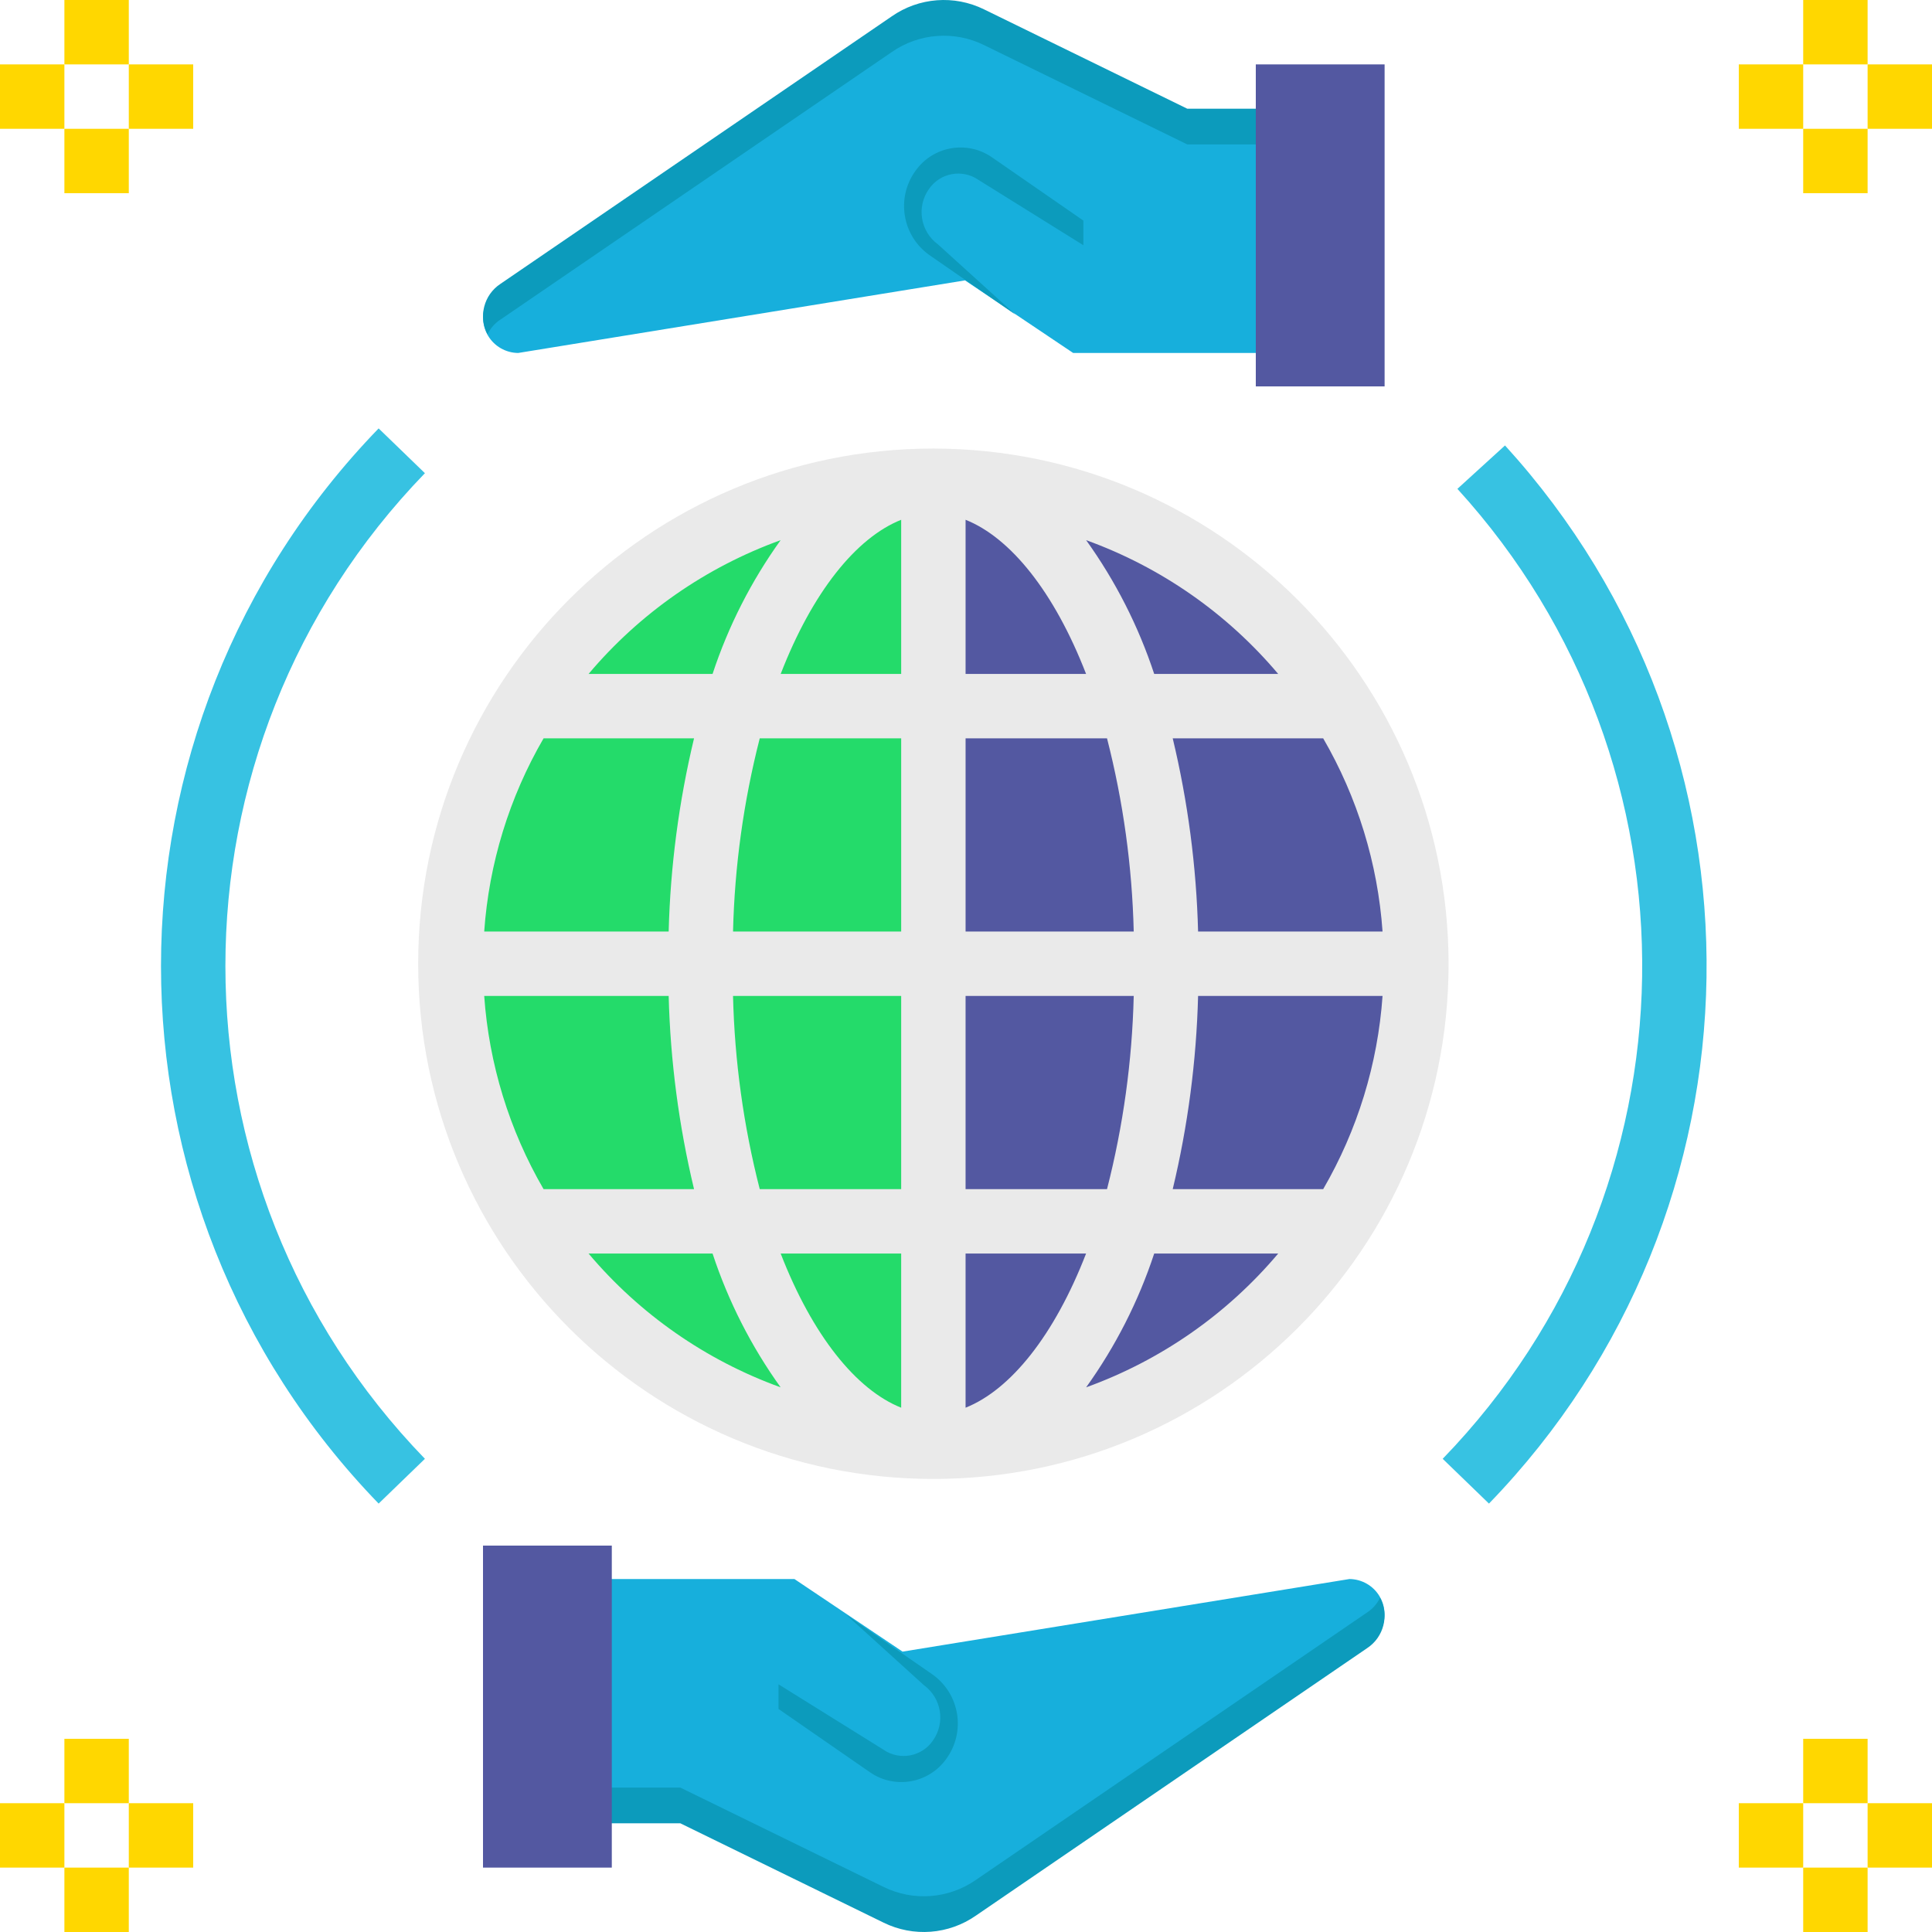 <?xml version="1.0" encoding="iso-8859-1"?>
<!-- Generator: Adobe Illustrator 19.0.0, SVG Export Plug-In . SVG Version: 6.00 Build 0)  -->
<svg version="1.1" id="Capa_1" xmlns="http://www.w3.org/2000/svg" xmlns:xlink="http://www.w3.org/1999/xlink" x="0px" y="0px"
	 viewBox="0 0 480 480" style="enable-background:new 0 0 480 480;" xml:space="preserve">
<circle style="fill:#24DB6A;" cx="232" cy="240" r="120"/>
<path style="fill:#5358A1;" d="M352,240c-0.039-66.258-53.742-119.961-120-120v240C298.258,359.96,351.96,306.258,352,240z"/>
<g>
	<path style="fill:#FFD700;" d="M16,0h16v16H16V0z"/>
	<path style="fill:#FFD700;" d="M16,32h16v16H16V32z"/>
	<path style="fill:#FFD700;" d="M32,16h16v16H32V16z"/>
	<path style="fill:#FFD700;" d="M0,16h16v16H0V16z"/>
	<path style="fill:#FFD700;" d="M448,0h16v16h-16V0z"/>
	<path style="fill:#FFD700;" d="M448,32h16v16h-16V32z"/>
	<path style="fill:#FFD700;" d="M464,16h16v16h-16V16z"/>
	<path style="fill:#FFD700;" d="M432,16h16v16h-16V16z"/>
	<path style="fill:#FFD700;" d="M448,432h16v16h-16V432z"/>
	<path style="fill:#FFD700;" d="M448,464h16v16h-16V464z"/>
	<path style="fill:#FFD700;" d="M464,448h16v16h-16V448z"/>
	<path style="fill:#FFD700;" d="M432,448h16v16h-16V448z"/>
	<path style="fill:#FFD700;" d="M16,432h16v16H16V432z"/>
	<path style="fill:#FFD700;" d="M16,464h16v16H16V464z"/>
	<path style="fill:#FFD700;" d="M32,448h16v16H32V448z"/>
	<path style="fill:#FFD700;" d="M0,448h16v16H0V448z"/>
</g>
<g>
	<path style="fill:#37C2E2;" d="M369.93,373.562l-11.5-11.125c64.656-66.762,66.258-172.291,3.656-240.984l11.828-10.782
		C442.202,185.61,440.458,300.728,369.93,373.562L369.93,373.562z"/>
	<path style="fill:#37C2E2;" d="M94.07,373.562c-72.094-74.449-72.094-192.676,0-267.125l11.5,11.125
		c-66.094,68.246-66.094,176.629,0,244.875L94.07,373.562z"/>
</g>
<path style="fill:#17AFDC;" d="M335.261,392.306L224.242,410.34l-26.867-18.034H144v58.145h25.016l50.496,22.071
	c7.431,3.409,16.088,2.791,22.959-1.639l97.185-62.205c4.185-2.464,5.581-7.854,3.117-12.04
	C341.205,393.974,338.352,392.329,335.261,392.306L335.261,392.306z"/>
<g>
	<path style="fill:#0C9BBC;" d="M219.512,468.798c7.4,3.644,16.197,2.973,22.959-1.75l97.185-66.441
		c1.393-0.899,2.507-2.171,3.215-3.67c2.324,4.384,0.931,9.816-3.215,12.542l-97.185,66.441c-6.762,4.724-15.559,5.394-22.959,1.75
		l-50.497-24.683H144v-8.872h25.016L219.512,468.798z"/>
	<path style="fill:#0C9BBC;" d="M231.705,416.038L210.3,401.222l19.245,17.454c4.381,3.201,5.378,9.329,2.238,13.754
		c-2.757,4.021-8.251,5.046-12.273,2.289c-0.029-0.02-0.058-0.04-0.087-0.061l-26.002-16.193v6.123l22.703,15.715
		c6.194,4.294,14.692,2.783,19.025-3.384c4.819-6.691,3.302-16.023-3.389-20.842C231.742,416.065,231.723,416.052,231.705,416.038
		L231.705,416.038z"/>
</g>
<path style="fill:#17AFDC;" d="M294.984,29.549L244.488,7.478c-7.431-3.409-16.088-2.791-22.959,1.639l-97.185,62.205
	c-4.185,2.464-5.581,7.854-3.117,12.039c1.569,2.665,4.421,4.31,7.513,4.333L239.758,69.66l26.867,18.034H320V29.549L294.984,29.549
	z"/>
<g>
	<path style="fill:#0C9BBC;" d="M244.488,11.202c-7.4-3.644-16.197-2.973-22.959,1.75l-97.186,66.441
		c-1.393,0.899-2.507,2.17-3.215,3.67c-2.324-4.384-0.931-9.816,3.215-12.542l97.185-66.441c6.762-4.724,15.559-5.394,22.959-1.75
		l50.497,24.683H320v8.872h-25.016L244.488,11.202z"/>
	<path style="fill:#0C9BBC;" d="M230.874,63.352l21.405,14.816l-19.245-17.454c-4.382-3.201-5.379-9.329-2.238-13.754
		c2.757-4.021,8.251-5.046,12.273-2.289c0.029,0.02,0.058,0.04,0.087,0.061l26.002,16.193v-6.123l-22.703-15.715
		c-6.194-4.294-14.692-2.783-19.025,3.384c-4.819,6.691-3.302,16.023,3.389,20.842C230.837,63.326,230.855,63.339,230.874,63.352
		L230.874,63.352z"/>
</g>
<g>
	<path style="fill:#5358A1;" d="M312,16h32v80h-32V16z"/>
	<path style="fill:#5358A1;" d="M120,384h32v80h-32V384z"/>
</g>
<path style="fill:#EAEAEA;" d="M231.896,111.44c-70.692,0-128,57.308-128,128s57.308,128,128,128s128-57.308,128-128l0,0
	C359.815,168.781,302.554,111.521,231.896,111.44L231.896,111.44z M120.301,247.44h45.828c0.421,16.176,2.534,32.264,6.304,48
	h-37.383C126.533,280.776,121.488,264.356,120.301,247.44z M239.896,167.44v-38.301c11.179,4.457,22.052,17.956,29.938,38.301
	H239.896z M275.036,183.44c4.02,15.698,6.246,31.801,6.636,48h-41.776v-48H275.036z M223.896,129.139v38.301h-29.938
	C201.843,147.095,212.717,133.596,223.896,129.139L223.896,129.139z M223.896,183.44v48H182.12c0.39-16.199,2.616-32.302,6.636-48
	H223.896z M166.128,231.44h-45.828c1.187-16.916,6.232-33.336,14.749-48h37.383C168.663,199.176,166.55,215.264,166.128,231.44
	L166.128,231.44z M182.119,247.44h41.776v48h-35.14C184.735,279.742,182.509,263.639,182.119,247.44z M223.895,311.44v38.301
	c-11.179-4.457-22.052-17.956-29.938-38.301H223.895z M239.895,349.741V311.44h29.938
	C261.948,331.784,251.074,345.284,239.895,349.741L239.895,349.741z M239.895,295.44v-48h41.776c-0.39,16.199-2.616,32.302-6.636,48
	H239.895z M297.662,247.44h45.828c-1.187,16.916-6.232,33.336-14.749,48h-37.383C295.128,279.704,297.241,263.616,297.662,247.44
	L297.662,247.44z M297.662,231.44c-0.421-16.176-2.534-32.264-6.304-48h37.383c8.516,14.664,13.561,31.084,14.749,48H297.662z
	 M317.563,167.44h-30.805c-3.916-11.874-9.618-23.082-16.911-33.239C288.394,140.9,304.851,152.364,317.563,167.44L317.563,167.44z
	 M193.944,134.201c-7.292,10.156-12.995,21.365-16.911,33.239h-30.805C158.94,152.364,175.397,140.9,193.944,134.201z
	 M146.228,311.44h30.805c3.916,11.874,9.618,23.082,16.911,33.239C175.397,337.98,158.94,326.516,146.228,311.44z M269.847,344.679
	c7.292-10.156,12.995-21.365,16.911-33.239h30.805C304.851,326.516,288.394,337.98,269.847,344.679L269.847,344.679z"/>
<g>
</g>
<g>
</g>
<g>
</g>
<g>
</g>
<g>
</g>
<g>
</g>
<g>
</g>
<g>
</g>
<g>
</g>
<g>
</g>
<g>
</g>
<g>
</g>
<g>
</g>
<g>
</g>
<g>
</g>
</svg>

